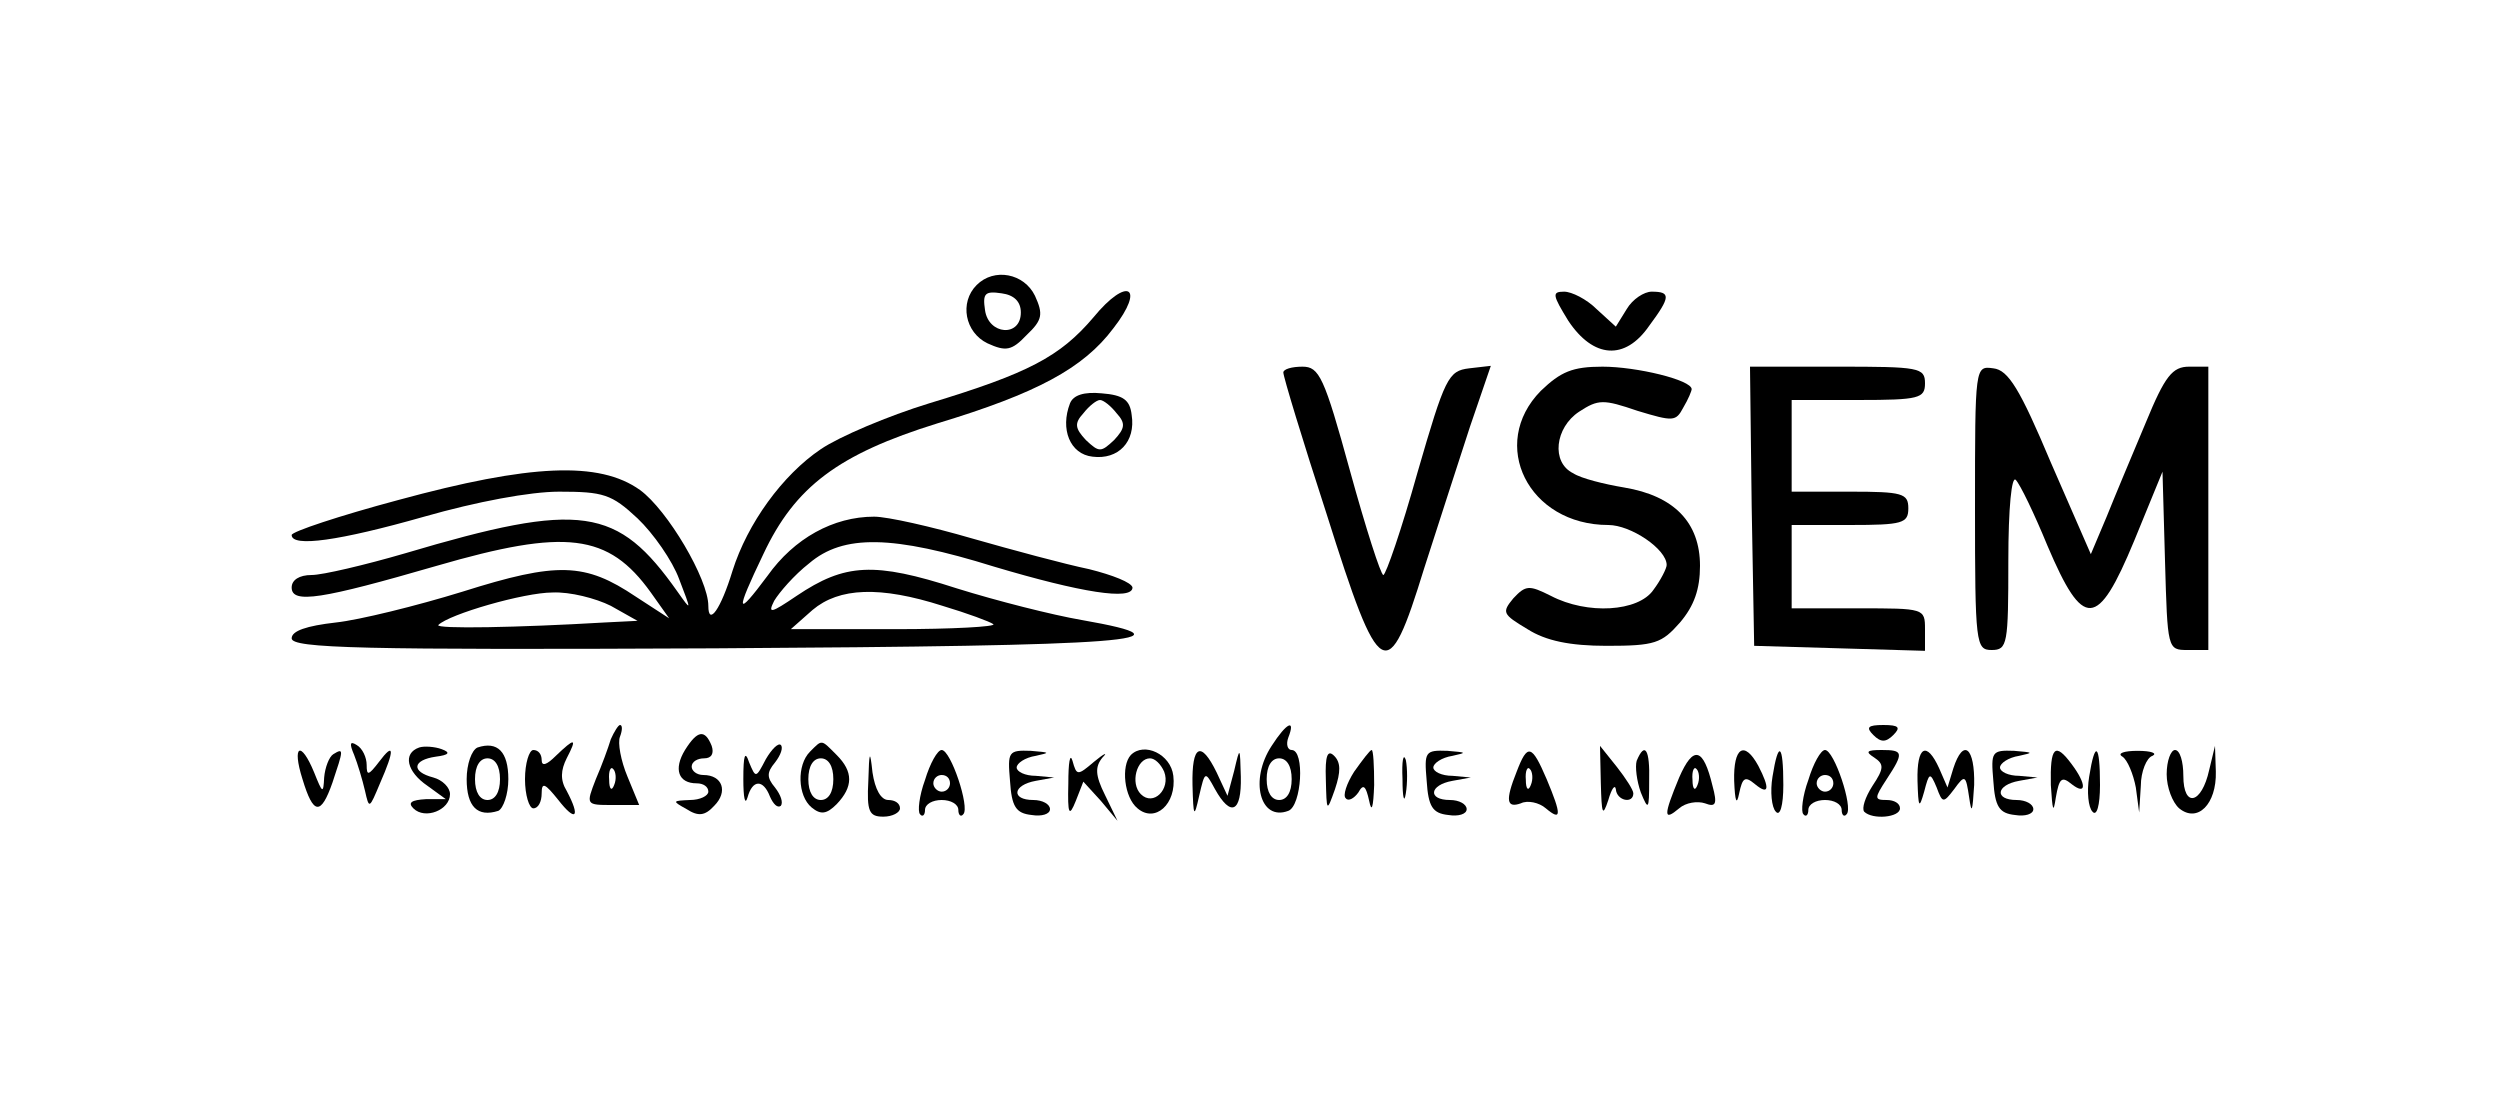 <?xml version="1.0" standalone="no"?>
<!DOCTYPE svg PUBLIC "-//W3C//DTD SVG 20010904//EN"
 "http://www.w3.org/TR/2001/REC-SVG-20010904/DTD/svg10.dtd">
<svg version="1.0" xmlns="http://www.w3.org/2000/svg"
 width="300pt" height="132pt" viewBox="0 0 300 132"
 preserveAspectRatio="xMidYMid meet">

<g transform="translate(0,132) scale(0.1,-0.1)"
fill="#000000" stroke="none">
<path d="M1172 978 c-21 -21 -14 -57 13 -70 22 -10 29 -9 47 10 19 18 20 25
10 47 -13 27 -49 34 -70 13z m53 -33 c0 -30 -39 -27 -43 3 -3 20 0 23 20 20
15 -2 23 -10 23 -23z"/>
<path d="M1312 939 c-40 -47 -78 -67 -197 -103 -49 -15 -108 -40 -130 -55 -46
-31 -88 -89 -106 -146 -14 -46 -29 -67 -29 -42 0 32 -49 115 -82 139 -49 35
-132 31 -290 -12 -71 -19 -128 -38 -128 -42 0 -15 57 -7 159 22 63 18 127 30
162 30 53 0 63 -3 94 -32 19 -18 42 -51 50 -73 15 -39 15 -39 -2 -15 -72 102
-115 109 -327 46 -48 -14 -99 -26 -112 -26 -15 0 -24 -6 -24 -15 0 -20 36 -14
174 26 155 45 206 39 257 -32 l22 -31 -40 26 c-61 41 -94 42 -208 6 -55 -17
-124 -34 -152 -37 -35 -4 -53 -10 -53 -19 0 -12 83 -14 508 -12 503 3 582 9
440 34 -35 6 -102 23 -150 38 -99 32 -134 30 -192 -9 -31 -21 -35 -22 -27 -6
6 10 24 31 42 45 41 35 100 34 222 -4 104 -31 166 -41 166 -25 -1 6 -24 15
-52 22 -29 6 -92 23 -141 37 -48 14 -101 26 -117 26 -49 0 -96 -26 -128 -71
-38 -51 -39 -45 -5 26 38 81 90 120 209 157 119 36 175 66 211 114 39 50 17
63 -24 13z m-579 -346 l32 -18 -40 -2 c-102 -6 -203 -8 -199 -3 13 13 103 39
137 39 21 1 52 -7 70 -16z m398 0 c30 -9 57 -19 61 -22 4 -3 -49 -6 -118 -6
l-125 0 26 23 c32 27 81 29 156 5z"/>
<path d="M1882 935 c30 -45 68 -48 97 -6 26 35 26 41 3 41 -9 0 -23 -9 -30
-21 l-13 -21 -23 21 c-12 12 -30 21 -39 21 -15 0 -14 -4 5 -35z"/>
<path d="M1540 873 c0 -5 23 -81 52 -170 64 -203 73 -208 117 -65 17 53 42
130 55 170 l25 73 -26 -3 c-25 -3 -29 -11 -62 -125 -19 -68 -38 -123 -41 -123
-3 0 -21 56 -40 125 -31 113 -37 125 -57 125 -13 0 -23 -3 -23 -7z"/>
<path d="M1849 851 c-63 -64 -15 -161 81 -161 27 0 70 -29 70 -48 0 -4 -7 -18
-16 -30 -18 -26 -79 -30 -123 -7 -26 13 -30 13 -45 -3 -14 -17 -13 -19 17 -37
22 -14 51 -20 95 -20 58 0 66 3 88 28 17 20 24 40 24 68 0 52 -31 84 -91 94
-24 4 -52 11 -61 17 -27 13 -22 55 7 74 23 15 29 15 70 1 43 -13 46 -13 55 4
6 10 10 20 10 22 0 11 -66 27 -107 27 -36 0 -50 -6 -74 -29z"/>
<path d="M2102 713 l3 -168 103 -3 102 -3 0 26 c0 25 -1 25 -80 25 l-80 0 0
50 0 50 70 0 c63 0 70 2 70 20 0 18 -7 20 -70 20 l-70 0 0 55 0 55 80 0 c73 0
80 2 80 20 0 19 -7 20 -105 20 l-105 0 2 -167z"/>
<path d="M2370 711 c0 -164 1 -171 20 -171 19 0 20 7 20 107 0 64 4 103 9 97
5 -5 22 -40 38 -79 43 -101 60 -100 104 6 l34 83 3 -107 c3 -106 3 -107 27
-107 l25 0 0 170 0 170 -23 0 c-20 0 -29 -11 -52 -67 -16 -38 -37 -88 -47
-113 l-19 -45 -48 110 c-37 88 -51 111 -69 113 -22 3 -22 3 -22 -167z"/>
<path d="M1284 836 c-12 -31 0 -61 27 -64 31 -4 52 18 47 50 -2 18 -10 24 -36
26 -21 2 -34 -2 -38 -12z m56 -12 c11 -12 10 -18 -3 -32 -16 -15 -18 -15 -34
0 -13 14 -14 20 -3 32 7 9 16 16 20 16 4 0 13 -7 20 -16z"/>
<path d="M733 433 c-3 -10 -11 -32 -18 -48 -12 -31 -12 -31 20 -31 l32 0 -14
34 c-8 19 -12 41 -9 48 3 8 3 14 0 14 -2 0 -7 -8 -11 -17z m4 -55 c-3 -8 -6
-5 -6 6 -1 11 2 17 5 13 3 -3 4 -12 1 -19z"/>
<path d="M1526 425 c-27 -41 -14 -91 20 -78 16 6 20 73 4 73 -5 0 -7 7 -4 15
9 23 -2 18 -20 -10z m24 -40 c0 -16 -6 -25 -15 -25 -9 0 -15 9 -15 25 0 16 6
25 15 25 9 0 15 -9 15 -25z"/>
<path d="M2248 438 c9 -9 15 -9 24 0 9 9 7 12 -12 12 -19 0 -21 -3 -12 -12z"/>
<path d="M822 420 c-14 -23 -8 -40 14 -40 8 0 14 -4 14 -10 0 -5 -10 -10 -22
-10 -21 -1 -22 -1 -4 -11 14 -9 22 -8 33 4 17 17 10 37 -13 37 -8 0 -14 5 -14
10 0 6 7 10 15 10 9 0 12 6 9 15 -8 20 -17 19 -32 -5z"/>
<path d="M425 414 c4 -10 10 -30 13 -43 5 -22 5 -22 18 9 18 41 17 50 -1 26
-13 -17 -15 -17 -15 -4 0 9 -5 20 -12 24 -8 5 -9 2 -3 -12z"/>
<path d="M503 423 c-20 -7 -15 -29 10 -46 l22 -16 -24 0 c-17 -1 -22 -4 -15
-11 14 -14 44 -2 44 17 0 8 -9 17 -20 20 -27 7 -25 21 3 25 16 2 18 5 7 9 -8
3 -21 4 -27 2z"/>
<path d="M573 423 c-7 -3 -13 -20 -13 -38 0 -33 13 -46 38 -38 6 3 12 20 12
38 0 33 -13 46 -37 38z m27 -38 c0 -16 -6 -25 -15 -25 -9 0 -15 9 -15 25 0 16
6 25 15 25 9 0 15 -9 15 -25z"/>
<path d="M667 413 c-11 -11 -17 -13 -17 -5 0 7 -4 12 -10 12 -5 0 -10 -16 -10
-35 0 -19 5 -35 10 -35 6 0 10 8 10 18 0 14 4 12 20 -8 21 -27 27 -21 10 11
-8 13 -7 25 0 39 13 25 10 25 -13 3z"/>
<path d="M919 409 c-12 -23 -12 -23 -20 -4 -5 15 -7 9 -7 -20 0 -22 2 -32 5
-22 6 22 19 22 27 1 4 -9 9 -14 13 -11 3 4 0 13 -7 22 -10 12 -10 18 0 30 7 9
10 18 7 21 -3 3 -11 -5 -18 -17z"/>
<path d="M972 418 c-16 -16 -15 -53 2 -67 11 -9 18 -8 30 4 20 21 20 39 0 59
-19 19 -17 19 -32 4z m28 -33 c0 -16 -6 -25 -15 -25 -9 0 -15 9 -15 25 0 16 6
25 15 25 9 0 15 -9 15 -25z"/>
<path d="M363 385 c13 -43 22 -44 36 -4 13 39 14 42 1 34 -5 -3 -10 -16 -11
-28 -1 -20 -2 -19 -12 6 -16 39 -27 33 -14 -8z"/>
<path d="M1042 383 c-2 -37 1 -43 18 -43 11 0 20 5 20 10 0 6 -6 10 -14 10 -9
0 -16 13 -19 33 -3 28 -4 26 -5 -10z"/>
<path d="M1110 384 c-7 -19 -9 -38 -6 -41 3 -4 6 -1 6 5 0 7 9 12 20 12 11 0
20 -5 20 -12 0 -6 3 -9 6 -5 8 8 -15 77 -26 77 -5 0 -14 -16 -20 -36z m30 -4
c0 -5 -4 -10 -10 -10 -5 0 -10 5 -10 10 0 6 5 10 10 10 6 0 10 -4 10 -10z"/>
<path d="M1212 383 c2 -31 7 -39 26 -41 12 -2 22 1 22 7 0 6 -9 11 -20 11 -27
0 -25 18 3 23 l22 4 -22 2 c-13 0 -23 5 -23 10 0 5 10 12 23 14 18 4 17 4 -6
6 -27 1 -28 -1 -25 -36z"/>
<path d="M1282 380 c-1 -38 1 -41 9 -21 l9 23 21 -23 20 -24 -15 31 c-12 24
-12 34 -3 45 7 7 2 5 -10 -5 -20 -17 -21 -17 -26 1 -3 10 -5 -2 -5 -27z"/>
<path d="M1357 414 c-12 -13 -8 -51 8 -64 21 -18 47 5 43 39 -3 26 -35 41 -51
25z m40 -20 c8 -21 -13 -42 -28 -27 -13 13 -5 43 11 43 6 0 13 -7 17 -16z"/>
<path d="M1431 378 c1 -39 2 -40 8 -13 7 30 7 30 19 8 19 -34 32 -28 31 15 -1
36 -1 37 -8 7 l-8 -30 -13 28 c-19 39 -30 33 -29 -15z"/>
<path d="M1591 385 c1 -40 1 -40 11 -12 7 21 7 32 -1 40 -8 8 -11 0 -10 -28z"/>
<path d="M1625 394 c-9 -14 -14 -29 -10 -32 3 -4 10 0 15 7 6 11 9 8 13 -10 3
-15 5 -8 6 19 0 23 -1 42 -3 42 -2 0 -11 -12 -21 -26z"/>
<path d="M1683 385 c0 -22 2 -30 4 -17 2 12 2 30 0 40 -3 9 -5 -1 -4 -23z"/>
<path d="M1712 383 c2 -31 7 -39 26 -41 12 -2 22 1 22 7 0 6 -9 11 -20 11 -27
0 -25 18 3 23 l22 4 -22 2 c-13 0 -23 5 -23 10 0 5 10 12 23 14 18 4 17 4 -6
6 -27 1 -28 -1 -25 -36z"/>
<path d="M1820 394 c-14 -35 -12 -44 5 -38 8 4 22 1 30 -6 19 -16 19 -8 1 35
-18 42 -23 43 -36 9z m17 -16 c-3 -8 -6 -5 -6 6 -1 11 2 17 5 13 3 -3 4 -12 1
-19z"/>
<path d="M1921 380 c1 -37 2 -41 9 -20 4 14 8 19 9 13 1 -14 21 -18 21 -5 0 4
-9 18 -20 32 l-20 25 1 -45z"/>
<path d="M1964 407 c-2 -7 0 -24 5 -38 9 -22 10 -21 10 14 1 37 -5 48 -15 24z"/>
<path d="M2015 387 c-19 -46 -19 -53 0 -37 8 7 22 9 31 6 13 -5 15 -1 9 21
-11 46 -23 49 -40 10z m22 -9 c-3 -8 -6 -5 -6 6 -1 11 2 17 5 13 3 -3 4 -12 1
-19z"/>
<path d="M2081 383 c1 -25 3 -30 6 -15 4 19 7 21 19 11 17 -14 18 -5 4 22 -17
31 -30 22 -29 -18z"/>
<path d="M2127 388 c-3 -18 -1 -37 4 -42 5 -6 9 7 9 32 0 50 -6 54 -13 10z"/>
<path d="M2170 384 c-7 -19 -9 -38 -6 -41 3 -4 6 -1 6 5 0 7 9 12 20 12 11 0
20 -5 20 -12 0 -6 3 -9 6 -5 8 8 -15 77 -26 77 -5 0 -14 -16 -20 -36z m30 -4
c0 -5 -4 -10 -10 -10 -5 0 -10 5 -10 10 0 6 5 10 10 10 6 0 10 -4 10 -10z"/>
<path d="M2249 411 c12 -8 12 -13 -2 -34 -9 -14 -13 -27 -10 -31 10 -10 43 -7
43 4 0 6 -7 10 -16 10 -15 0 -15 2 0 25 21 32 20 35 -6 35 -18 0 -20 -2 -9 -9z"/>
<path d="M2301 383 c1 -33 2 -34 8 -13 6 23 7 24 15 5 7 -19 8 -19 21 -2 13
18 14 17 18 -10 3 -21 4 -17 6 15 1 45 -13 57 -25 20 l-7 -23 -10 23 c-15 33
-27 27 -26 -15z"/>
<path d="M2392 383 c2 -31 7 -39 26 -41 12 -2 22 1 22 7 0 6 -9 11 -20 11 -27
0 -25 18 3 23 l22 4 -22 2 c-13 0 -23 5 -23 10 0 5 10 12 23 14 18 4 17 4 -6
6 -27 1 -28 -1 -25 -36z"/>
<path d="M2461 378 c2 -31 3 -35 6 -15 4 23 7 26 19 16 18 -14 18 0 0 24 -20
27 -26 21 -25 -25z"/>
<path d="M2507 388 c-3 -18 -1 -37 4 -42 5 -6 9 7 9 32 0 50 -6 54 -13 10z"/>
<path d="M2547 412 c6 -4 13 -21 16 -37 l4 -30 2 32 c0 17 7 34 14 36 6 3 -1
6 -18 6 -16 0 -25 -3 -18 -7z"/>
<path d="M2600 391 c0 -16 7 -34 15 -41 22 -18 45 5 44 44 l-1 31 -7 -29 c-9
-41 -31 -46 -31 -7 0 17 -4 31 -10 31 -5 0 -10 -13 -10 -29z"/>
</g>
</svg>
